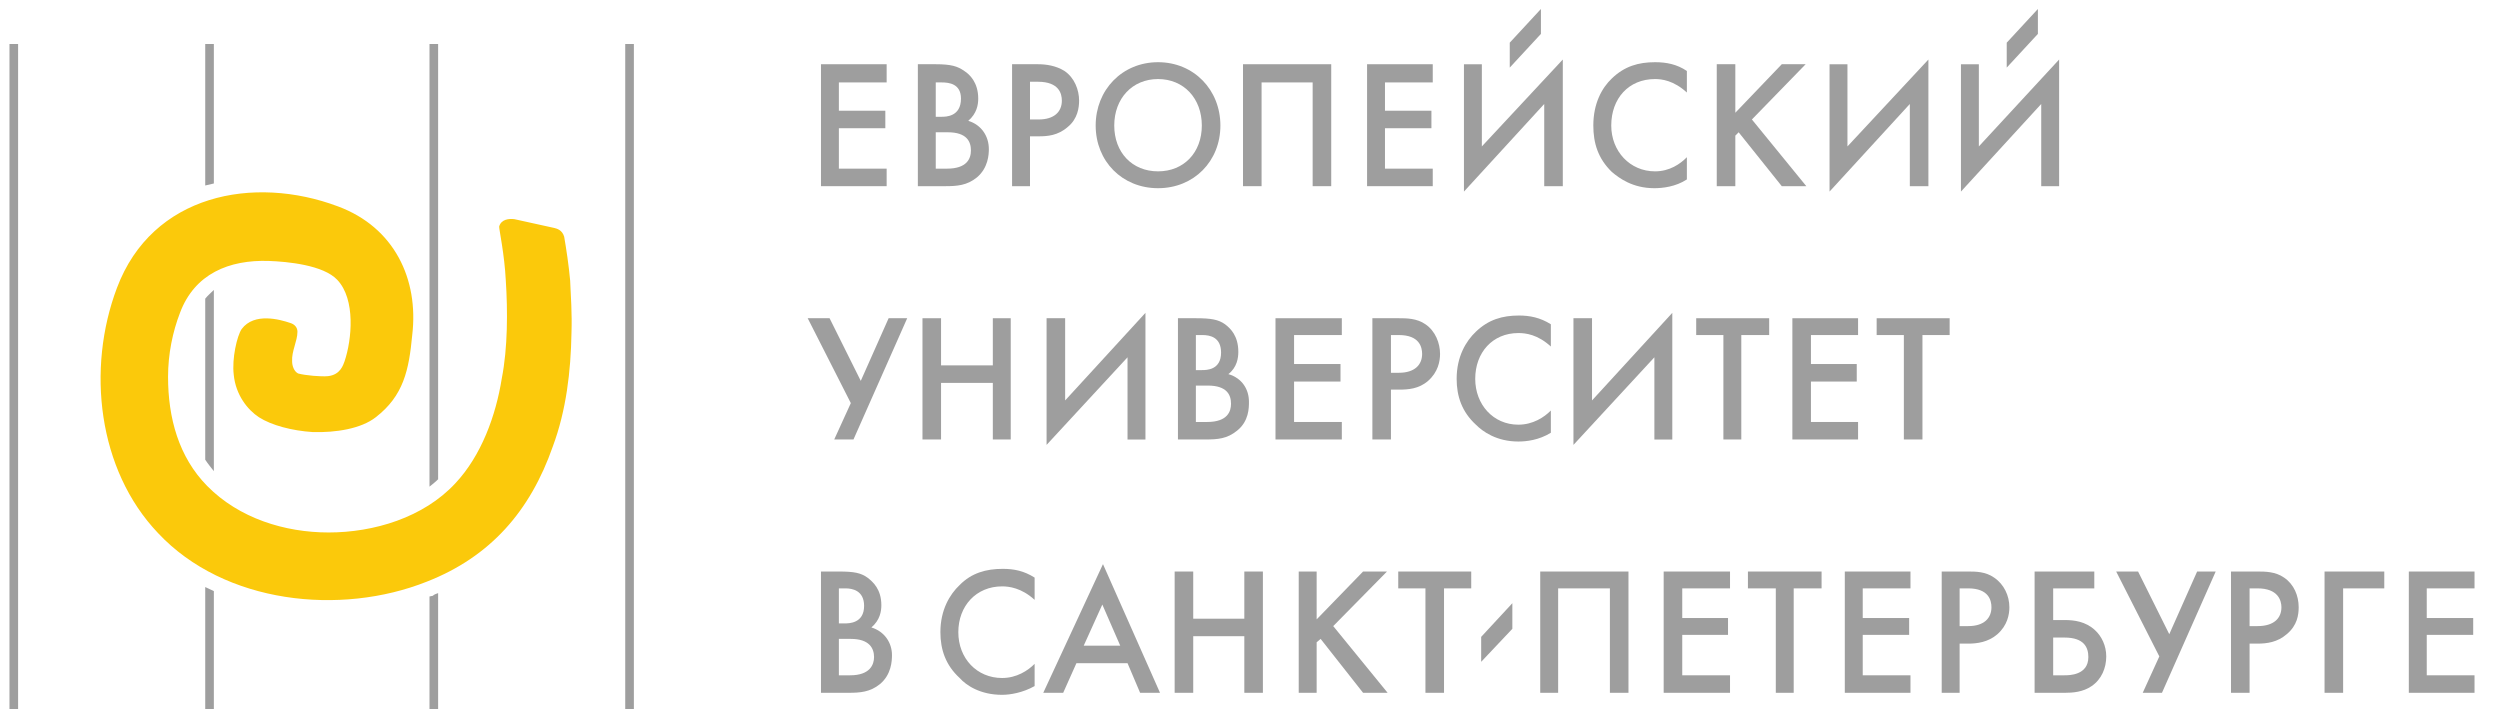 <svg width="100" height="29" viewBox="0 0 100 29" fill="none" xmlns="http://www.w3.org/2000/svg">
<g clip-path="url(#clip0_1913_442)">
<path fill-rule="evenodd" clip-rule="evenodd" d="M35.466 3.297H33.555V4.429H35.413V5.129H33.555V6.746H35.466V7.447H32.839V2.569H35.466V3.297Z" fill="#9E9E9E"/>
<path fill-rule="evenodd" clip-rule="evenodd" d="M37.43 6.746H37.882C38.678 6.746 38.837 6.342 38.837 6.019C38.837 5.668 38.678 5.291 37.908 5.291H37.43V6.746ZM37.43 4.671H37.669C37.828 4.671 38.439 4.671 38.439 3.944C38.439 3.351 37.961 3.297 37.669 3.297H37.43V4.671ZM37.43 2.569C38.041 2.569 38.306 2.65 38.572 2.839C38.784 2.974 39.129 3.297 39.129 3.944C39.129 4.186 39.076 4.537 38.731 4.833C39.262 4.995 39.554 5.453 39.554 5.965C39.554 6.181 39.527 6.719 39.076 7.097C38.678 7.42 38.28 7.447 37.802 7.447H36.714V2.569H37.43Z" fill="#9E9E9E"/>
<path fill-rule="evenodd" clip-rule="evenodd" d="M41.2 4.779H41.545C42.155 4.779 42.474 4.483 42.474 4.025C42.474 3.755 42.368 3.27 41.518 3.27H41.2V4.779ZM41.518 2.569C41.837 2.569 42.235 2.623 42.58 2.839C42.978 3.108 43.164 3.593 43.164 4.025C43.164 4.294 43.111 4.752 42.713 5.076C42.315 5.426 41.89 5.453 41.545 5.453H41.2V7.447H40.483V2.569H41.518Z" fill="#9E9E9E"/>
<path fill-rule="evenodd" clip-rule="evenodd" d="M48.073 5.021C48.073 3.944 47.357 3.162 46.322 3.162C45.287 3.162 44.57 3.944 44.57 5.021C44.57 6.099 45.287 6.854 46.322 6.854C47.357 6.854 48.073 6.099 48.073 5.021ZM48.816 5.021C48.816 6.45 47.755 7.528 46.322 7.528C44.889 7.528 43.827 6.45 43.827 5.021C43.827 3.593 44.889 2.488 46.322 2.488C47.755 2.488 48.816 3.593 48.816 5.021Z" fill="#9E9E9E"/>
<path fill-rule="evenodd" clip-rule="evenodd" d="M53.249 2.569V7.447H52.506V3.297H50.463V7.447H49.72V2.569H53.249Z" fill="#9E9E9E"/>
<path fill-rule="evenodd" clip-rule="evenodd" d="M57.31 3.297H55.399V4.429H57.257V5.129H55.399V6.746H57.31V7.447H54.683V2.569H57.31V3.297Z" fill="#9E9E9E"/>
<path fill-rule="evenodd" clip-rule="evenodd" d="M61.769 4.159L58.558 7.663V2.57H59.274V5.857L62.512 2.381V7.447H61.769V4.159Z" fill="#9E9E9E"/>
<path fill-rule="evenodd" clip-rule="evenodd" d="M67.475 3.701C66.945 3.216 66.467 3.162 66.202 3.162C65.14 3.162 64.45 3.944 64.45 5.021C64.45 6.046 65.193 6.854 66.202 6.854C66.785 6.854 67.21 6.558 67.475 6.288V7.177C67.024 7.474 66.493 7.528 66.175 7.528C65.299 7.528 64.768 7.124 64.477 6.881C63.919 6.342 63.733 5.722 63.733 5.021C63.733 4.132 64.078 3.512 64.477 3.135C64.981 2.65 65.538 2.488 66.202 2.488C66.653 2.488 67.077 2.569 67.475 2.839V3.701Z" fill="#9E9E9E"/>
<path fill-rule="evenodd" clip-rule="evenodd" d="M69.413 4.51L71.271 2.569H72.226L70.076 4.779L72.253 7.447H71.271L69.546 5.291L69.413 5.426V7.447H68.67V2.569H69.413V4.51Z" fill="#9E9E9E"/>
<path fill-rule="evenodd" clip-rule="evenodd" d="M76.393 4.159L73.182 7.663V2.57H73.898V5.857L77.136 2.381V7.447H76.393V4.159Z" fill="#9E9E9E"/>
<path fill-rule="evenodd" clip-rule="evenodd" d="M81.649 4.159L78.438 7.663V2.57H79.154V5.857L82.365 2.381V7.447H81.649V4.159Z" fill="#9E9E9E"/>
<path fill-rule="evenodd" clip-rule="evenodd" d="M33.183 12.729L34.431 15.235L35.545 12.729H36.288L34.139 17.579H33.369L34.033 16.124L32.308 12.729H33.183Z" fill="#9E9E9E"/>
<path fill-rule="evenodd" clip-rule="evenodd" d="M37.642 14.615H39.713V12.729H40.429V17.579H39.713V15.316H37.642V17.579H36.899V12.729H37.642V14.615Z" fill="#9E9E9E"/>
<path fill-rule="evenodd" clip-rule="evenodd" d="M45.101 14.292L41.863 17.796V12.729H42.606V16.017L45.818 12.514V17.58H45.101V14.292Z" fill="#9E9E9E"/>
<path fill-rule="evenodd" clip-rule="evenodd" d="M47.835 16.879H48.286C49.109 16.879 49.241 16.448 49.241 16.151C49.241 15.801 49.082 15.423 48.312 15.423H47.835V16.879ZM47.835 14.804H48.074C48.259 14.804 48.843 14.804 48.843 14.103C48.843 13.483 48.392 13.402 48.1 13.402H47.835V14.804ZM47.835 12.729C48.445 12.729 48.737 12.782 49.002 12.971C49.215 13.133 49.533 13.429 49.533 14.076C49.533 14.319 49.48 14.696 49.135 14.965C49.693 15.127 49.958 15.585 49.958 16.07C49.958 16.313 49.958 16.852 49.48 17.229C49.082 17.552 48.711 17.579 48.206 17.579H47.118V12.729H47.835Z" fill="#9E9E9E"/>
<path fill-rule="evenodd" clip-rule="evenodd" d="M53.673 13.402H51.763V14.561H53.62V15.262H51.763V16.879H53.673V17.579H51.02V12.729H53.673V13.402Z" fill="#9E9E9E"/>
<path fill-rule="evenodd" clip-rule="evenodd" d="M55.638 14.911H55.956C56.593 14.911 56.885 14.588 56.885 14.157C56.885 13.887 56.779 13.402 55.956 13.402H55.638V14.911ZM55.956 12.729C56.248 12.729 56.673 12.729 57.018 12.971C57.416 13.241 57.602 13.726 57.602 14.157C57.602 14.453 57.522 14.884 57.124 15.235C56.752 15.558 56.328 15.585 55.956 15.585H55.638V17.579H54.895V12.729H55.956Z" fill="#9E9E9E"/>
<path fill-rule="evenodd" clip-rule="evenodd" d="M62.034 13.861C61.503 13.376 61.026 13.322 60.734 13.322C59.699 13.322 59.009 14.103 59.009 15.154C59.009 16.178 59.725 16.987 60.734 16.987C61.318 16.987 61.769 16.69 62.034 16.421V17.31C61.556 17.607 61.052 17.661 60.734 17.661C59.858 17.661 59.301 17.256 59.035 16.987C58.478 16.475 58.266 15.855 58.266 15.154C58.266 14.265 58.637 13.645 59.035 13.268C59.539 12.783 60.097 12.621 60.76 12.621C61.185 12.621 61.61 12.702 62.034 12.971V13.861Z" fill="#9E9E9E"/>
<path fill-rule="evenodd" clip-rule="evenodd" d="M66.175 14.292L62.938 17.796V12.729H63.681V16.017L66.892 12.514V17.58H66.175V14.292Z" fill="#9E9E9E"/>
<path fill-rule="evenodd" clip-rule="evenodd" d="M69.652 13.402V17.579H68.936V13.402H67.848V12.729H70.767V13.402H69.652Z" fill="#9E9E9E"/>
<path fill-rule="evenodd" clip-rule="evenodd" d="M74.323 13.402H72.438V14.561H74.27V15.262H72.438V16.879H74.323V17.579H71.695V12.729H74.323V13.402Z" fill="#9E9E9E"/>
<path fill-rule="evenodd" clip-rule="evenodd" d="M76.898 13.402V17.579H76.154V13.402H75.066V12.729H77.986V13.402H76.898Z" fill="#9E9E9E"/>
<path fill-rule="evenodd" clip-rule="evenodd" d="M33.555 27.012H34.007C34.803 27.012 34.962 26.58 34.962 26.284C34.962 25.933 34.776 25.556 34.033 25.556H33.555V27.012ZM33.555 24.936H33.794C33.953 24.936 34.564 24.936 34.564 24.236C34.564 23.616 34.086 23.535 33.821 23.535H33.555V24.936ZM33.555 22.861C34.166 22.861 34.431 22.915 34.697 23.104C34.909 23.266 35.254 23.562 35.254 24.209C35.254 24.451 35.201 24.802 34.856 25.098C35.387 25.26 35.679 25.718 35.679 26.203C35.679 26.445 35.652 26.985 35.201 27.362C34.803 27.685 34.405 27.712 33.927 27.712H32.839V22.861H33.555Z" fill="#9E9E9E"/>
<path fill-rule="evenodd" clip-rule="evenodd" d="M41.385 23.994C40.854 23.509 40.35 23.455 40.084 23.455C39.049 23.455 38.333 24.236 38.333 25.287C38.333 26.338 39.076 27.12 40.084 27.12C40.668 27.12 41.119 26.823 41.385 26.554V27.443C40.907 27.712 40.403 27.793 40.084 27.793C39.209 27.793 38.651 27.416 38.386 27.12C37.828 26.608 37.616 25.988 37.616 25.287C37.616 24.398 37.988 23.778 38.386 23.401C38.864 22.916 39.447 22.754 40.111 22.754C40.562 22.754 40.96 22.835 41.385 23.104V23.994Z" fill="#9E9E9E"/>
<path fill-rule="evenodd" clip-rule="evenodd" d="M44.809 25.826L44.093 24.182L43.349 25.826H44.809ZM45.101 26.527H43.057L42.527 27.713H41.73L44.119 22.565L46.401 27.713H45.605L45.101 26.527Z" fill="#9E9E9E"/>
<path fill-rule="evenodd" clip-rule="evenodd" d="M47.729 24.748H49.773V22.861H50.516V27.712H49.773V25.448H47.729V27.712H46.986V22.861H47.729V24.748Z" fill="#9E9E9E"/>
<path fill-rule="evenodd" clip-rule="evenodd" d="M52.666 24.775L54.523 22.861H55.479L53.329 25.044L55.505 27.712H54.523L52.825 25.556L52.666 25.691V27.712H51.949V22.861H52.666V24.775Z" fill="#9E9E9E"/>
<path fill-rule="evenodd" clip-rule="evenodd" d="M57.761 23.535V27.712H57.018V23.535H55.93V22.861H58.849V23.535H57.761Z" fill="#9E9E9E"/>
<path fill-rule="evenodd" clip-rule="evenodd" d="M65.139 22.861V27.712H64.396V23.535H62.326V27.712H61.609V22.861H65.139Z" fill="#9E9E9E"/>
<path fill-rule="evenodd" clip-rule="evenodd" d="M69.201 23.535H67.29V24.721H69.121V25.395H67.29V27.012H69.201V27.712H66.547V22.861H69.201V23.535Z" fill="#9E9E9E"/>
<path fill-rule="evenodd" clip-rule="evenodd" d="M71.748 23.535V27.712H71.032V23.535H69.917V22.861H72.863V23.535H71.748Z" fill="#9E9E9E"/>
<path fill-rule="evenodd" clip-rule="evenodd" d="M76.419 23.535H74.509V24.721H76.366V25.395H74.509V27.012H76.419V27.712H73.792V22.861H76.419V23.535Z" fill="#9E9E9E"/>
<path fill-rule="evenodd" clip-rule="evenodd" d="M78.385 25.044H78.73C79.367 25.044 79.658 24.721 79.658 24.29C79.658 24.02 79.552 23.535 78.73 23.535H78.385V25.044ZM78.73 22.861C79.022 22.861 79.42 22.861 79.765 23.104C80.163 23.373 80.375 23.831 80.375 24.29C80.375 24.586 80.295 25.017 79.897 25.368C79.526 25.691 79.075 25.745 78.73 25.745H78.385V27.712H77.668V22.861H78.73Z" fill="#9E9E9E"/>
<path fill-rule="evenodd" clip-rule="evenodd" d="M82.127 27.012H82.578C82.764 27.012 83.534 27.012 83.534 26.284C83.534 25.907 83.374 25.502 82.578 25.502H82.127V27.012ZM81.384 22.861H83.772V23.535H82.127V24.802H82.605C82.95 24.802 83.427 24.856 83.799 25.206C84.064 25.448 84.25 25.826 84.25 26.257C84.25 26.715 84.064 27.173 83.666 27.443C83.321 27.685 82.897 27.712 82.605 27.712H81.384V22.861Z" fill="#9E9E9E"/>
<path fill-rule="evenodd" clip-rule="evenodd" d="M85.523 22.861L86.771 25.368L87.885 22.861H88.628L86.479 27.712H85.709L86.373 26.257L84.647 22.861H85.523Z" fill="#9E9E9E"/>
<path fill-rule="evenodd" clip-rule="evenodd" d="M89.983 25.044H90.302C90.965 25.044 91.257 24.721 91.257 24.29C91.257 24.02 91.124 23.535 90.302 23.535H89.983V25.044ZM90.302 22.861C90.594 22.861 91.018 22.861 91.363 23.104C91.761 23.373 91.947 23.831 91.947 24.29C91.947 24.586 91.894 25.017 91.469 25.368C91.098 25.691 90.673 25.745 90.302 25.745H89.983V27.712H89.24V22.861H90.302Z" fill="#9E9E9E"/>
<path fill-rule="evenodd" clip-rule="evenodd" d="M92.982 22.861H95.371V23.535H93.725V27.712H92.982V22.861Z" fill="#9E9E9E"/>
<path fill-rule="evenodd" clip-rule="evenodd" d="M98.981 23.535H97.07V24.721H98.928V25.395H97.07V27.012H98.981V27.712H96.353V22.861H98.981V23.535Z" fill="#9E9E9E"/>
<path fill-rule="evenodd" clip-rule="evenodd" d="M25.009 1.761V28.359H25.355V1.761H25.009ZM17.18 23.859V28.359H17.525V23.724C17.445 23.751 17.366 23.778 17.312 23.832L17.18 23.859ZM17.18 1.761V19.466C17.312 19.358 17.419 19.278 17.525 19.17V1.761H17.18ZM8.209 23.482V28.359H8.554V23.643C8.448 23.589 8.315 23.535 8.209 23.482ZM8.209 11.947V18.388C8.315 18.55 8.448 18.712 8.554 18.846V11.597C8.448 11.705 8.315 11.813 8.209 11.947ZM8.209 1.761V7.42C8.315 7.393 8.448 7.366 8.554 7.339V1.761H8.209ZM0.379 1.761V28.359H0.724V1.761H0.379Z" fill="#9E9E9E"/>
<path fill-rule="evenodd" clip-rule="evenodd" d="M19.966 9.064C19.966 9.198 20.179 10.169 20.232 11.22C20.311 12.432 20.311 13.915 20.073 15.127C19.834 16.636 19.25 18.226 18.215 19.331C16.941 20.706 14.95 21.299 13.145 21.299C11.393 21.299 9.562 20.733 8.288 19.439C7.147 18.28 6.722 16.717 6.722 15.073C6.722 14.157 6.908 13.268 7.2 12.513C7.784 10.95 9.164 10.384 10.757 10.438C11.5 10.465 12.933 10.6 13.49 11.193C14.233 11.974 14.074 13.591 13.782 14.454C13.729 14.588 13.623 14.992 13.119 15.046C12.853 15.073 12.216 15.019 11.924 14.939C11.765 14.858 11.685 14.642 11.685 14.454C11.659 14.049 11.898 13.645 11.898 13.268C11.898 13.106 11.792 12.971 11.606 12.917C11.208 12.783 10.173 12.486 9.668 13.16C9.482 13.429 9.27 14.346 9.35 14.992C9.429 15.801 9.907 16.394 10.358 16.69C10.863 17.014 11.685 17.229 12.508 17.283C13.437 17.31 14.446 17.148 15.03 16.69C16.144 15.828 16.357 14.804 16.489 13.402C16.755 11.166 15.773 9.091 13.517 8.255C10.146 6.989 6.085 7.77 4.678 11.516C3.458 14.75 3.909 18.792 6.324 21.326C8.978 24.155 13.623 24.64 17.073 23.266C19.621 22.269 21.214 20.436 22.116 17.849C22.647 16.421 22.833 14.858 22.859 13.322C22.886 12.54 22.833 11.839 22.806 11.22C22.753 10.627 22.647 9.926 22.567 9.468C22.488 9.198 22.276 9.145 22.169 9.118L20.577 8.767C20.364 8.74 20.046 8.767 19.966 9.064Z" fill="#FBC90B"/>
<path fill-rule="evenodd" clip-rule="evenodd" d="M60.39 1.707V2.704L61.637 1.356V0.359L60.39 1.707Z" fill="#9E9E9E"/>
<path fill-rule="evenodd" clip-rule="evenodd" d="M80.269 1.707V2.704L81.516 1.356V0.359L80.269 1.707Z" fill="#9E9E9E"/>
<path fill-rule="evenodd" clip-rule="evenodd" d="M59.247 25.475V26.473L60.494 25.152V24.128L59.247 25.475Z" fill="#9E9E9E"/>
</g>
<defs>
<clipPath id="clip0_1913_442">
<rect width="99" height="28" fill="white" transform="translate(0.375 0.359)"/>
</clipPath>
</defs>
</svg>
